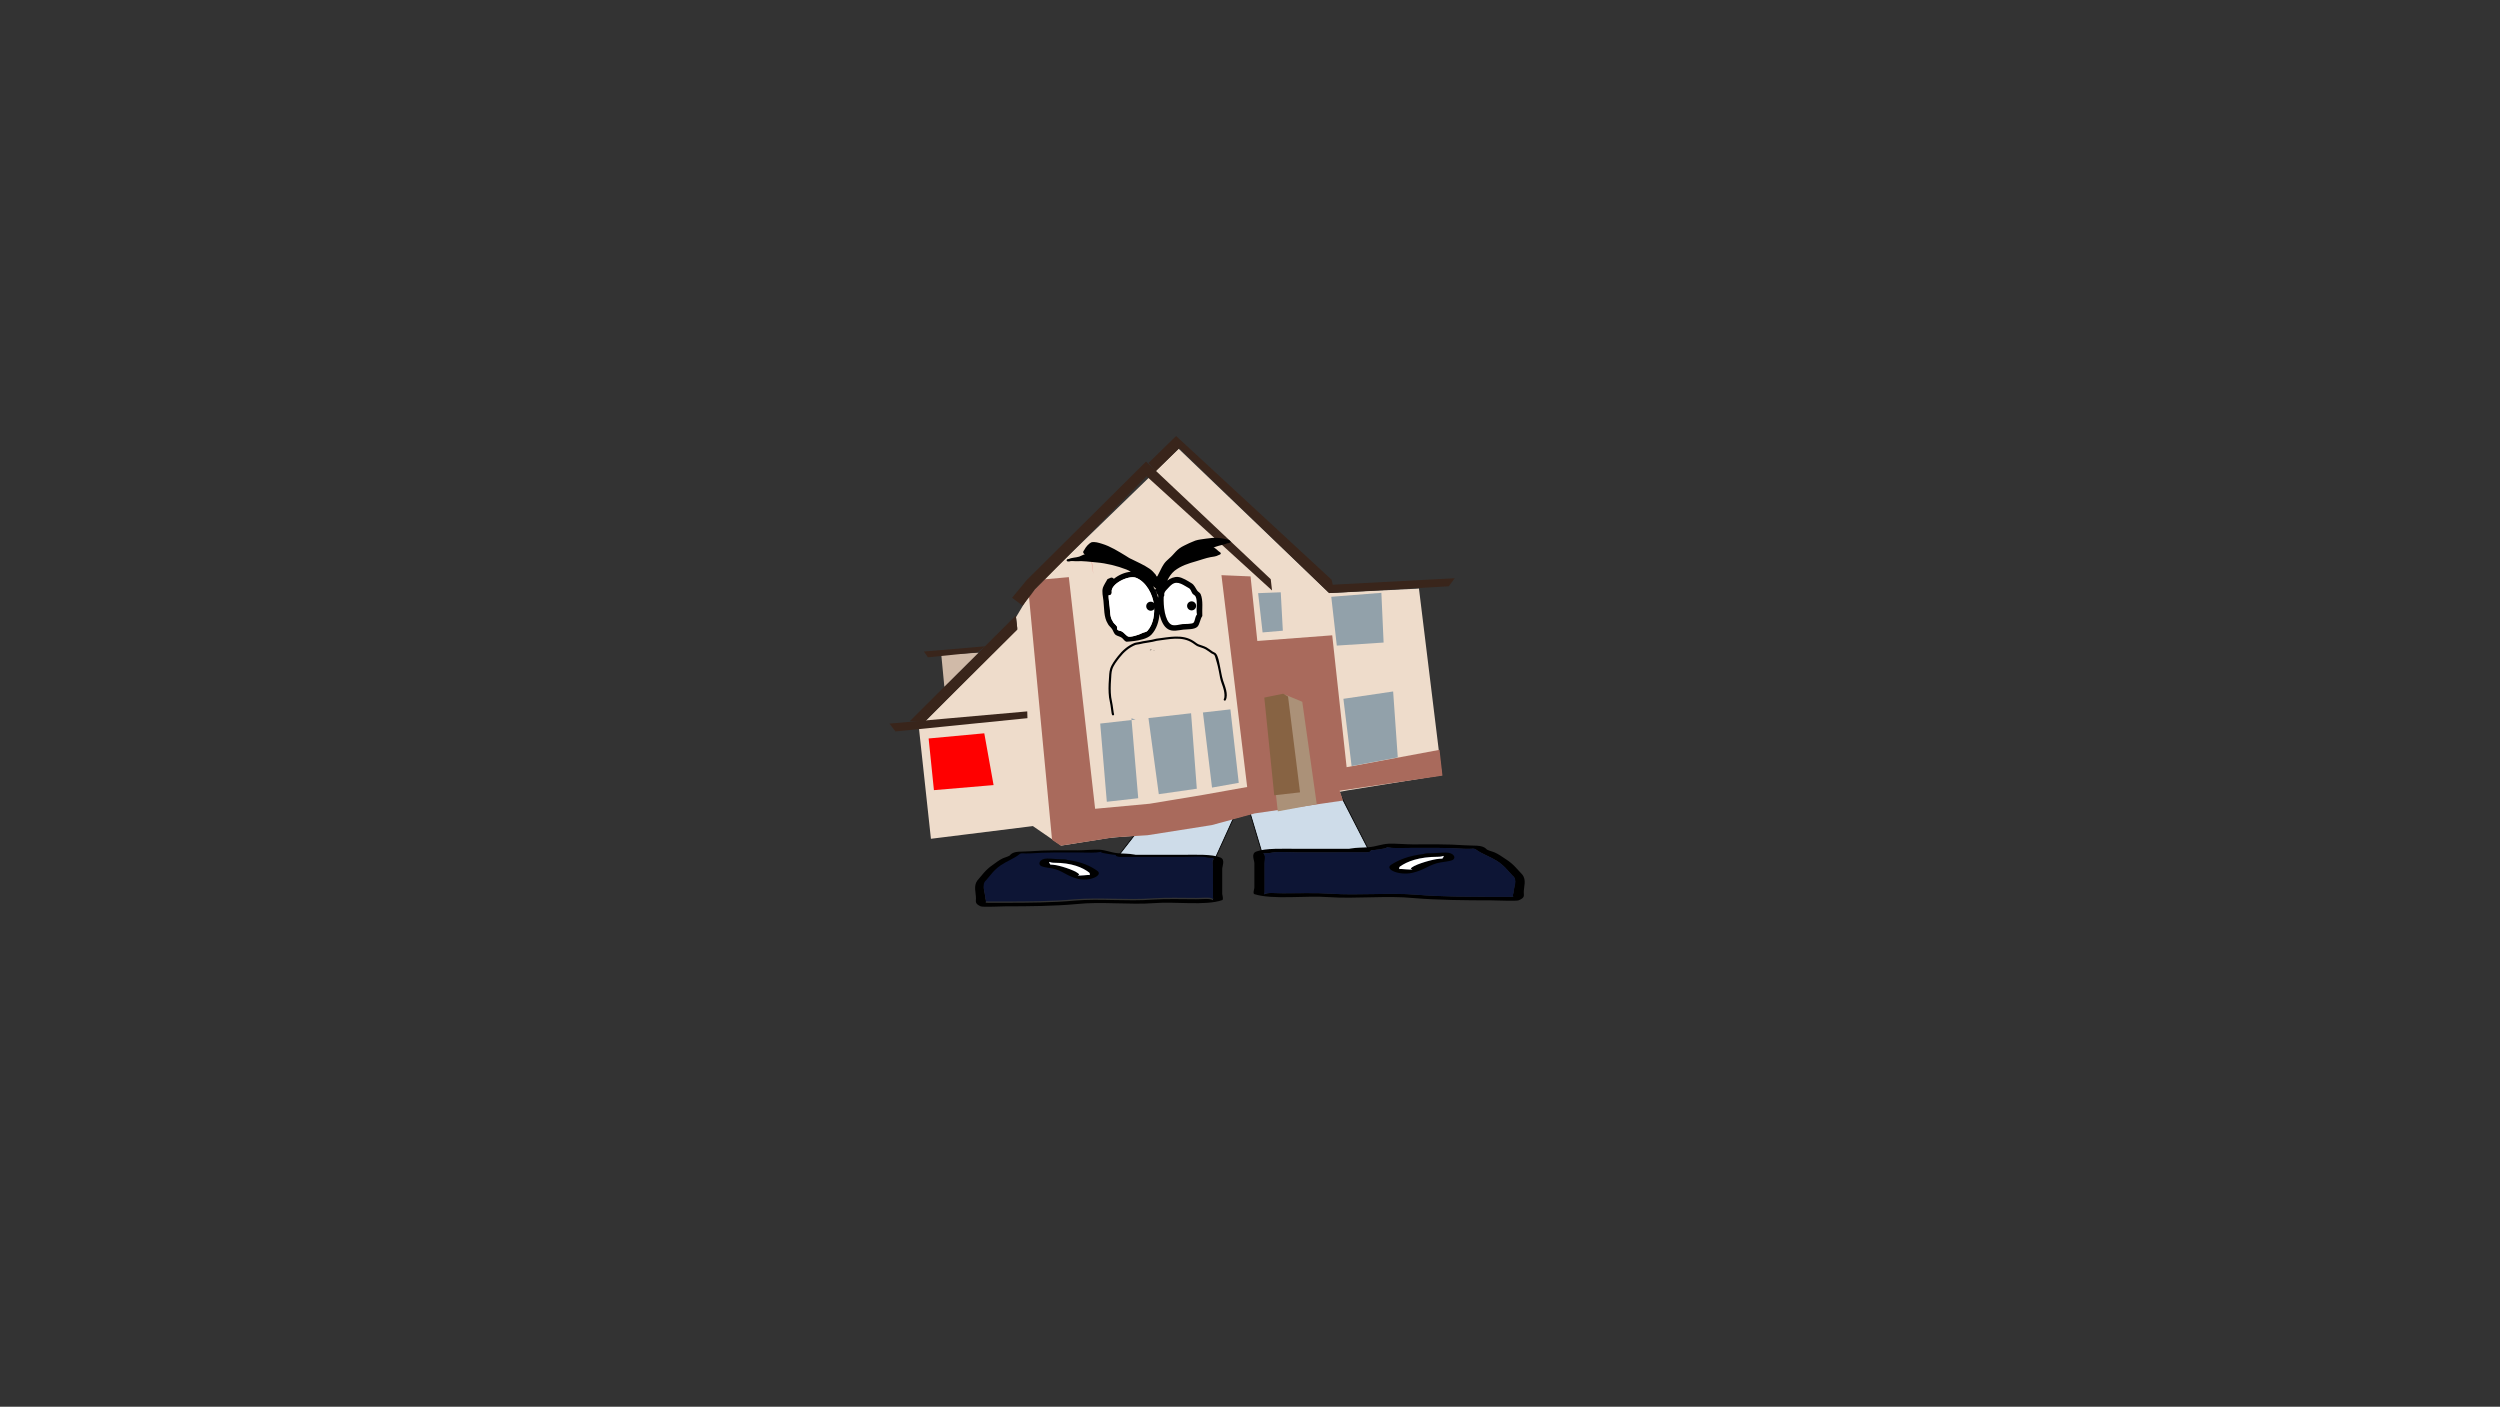 <svg version="1.1" xmlns="http://www.w3.org/2000/svg" xmlns:xlink="http://www.w3.org/1999/xlink" width="2878.25" height="1619.58" viewBox="0,0,2878.25,1619.58"><rect x="0" y="0" width="2878.25" height="1619.58" fill="#333333" stroke="none"/><g transform="translate(1119.125,629.79)"><g data-paper-data="{&quot;isPaintingLayer&quot;:true}" stroke-linejoin="miter" stroke-miterlimit="10" stroke-dasharray="" stroke-dashoffset="0" style="mix-blend-mode: normal"><path d="M-1119.125,989.79v-1619.58h2878.25v1619.58z" fill="none" fill-rule="nonzero" stroke="#000000" stroke-width="0" stroke-linecap="butt"/><path d="M333.363,350.641l-22.789,-76.25l108.25,0.675l38.742,75.575z" data-paper-data="{&quot;index&quot;:null}" fill="#cedce9" fill-rule="nonzero" stroke="#000000" stroke-width="1" stroke-linecap="round"/><path d="M467.862,348.258c-2.93,0.503 -5.81,0.79 -8.661,0.997c0.019,0.077 0.029,0.158 0.029,0.242c0,2.046 -5.965,2.046 -5.965,2.046c-26.344,0 -52.688,0 -79.031,0c-6.779,0 -23.647,-0.928 -28.647,0.296c-2.88,0.705 -4.942,0.635 -8.632,0.728c-0.417,0.01 -1.174,0.033 -1.844,0.046c3.568,0.874 1.844,8.951 1.844,11.208c0,9.549 0,19.099 0,28.648c0,1.705 0,3.411 0,5.116c0,0.682 -1.049,2.626 0,2.046c3.991,-2.204 11.78,-1.019 20.876,-1.023c17.93,-0.008 37.126,-0.666 54.736,0.441c32.157,2.206 66.731,-1.319 98.631,1.139c26.867,2.304 59.029,2.512 86.71,2.512c6.959,0 13.918,0 20.876,0c1.047,0 2.691,-0.048 4.393,-0.101c-1.712,-1.05 0.08,-3.588 0.08,-5.014c0,-5.328 5.205,-14.518 -1.185,-19.304c-5.647,-5.812 -9.22,-11.408 -18.432,-17.205c-6.797,-4.277 -17.378,-8.068 -23.001,-12.317c-2.726,-2.532 -5.167,-0.722 -14.046,-1.308c-19.646,-1.297 -39.35,-1.023 -59.646,-1.023c-7.398,0 -16.689,0.515 -23.859,0c-1.513,-0.109 -4.358,-0.513 -6.489,-0.844c3.899,1.034 -4.998,2.033 -8.737,2.675zM374.234,347.451c19.91,0 39.82,0 59.729,0c0.574,-0.099 1.149,-0.197 1.723,-0.296c7.565,-1.298 14.395,-0.954 20.876,-1.535c8.833,-0.792 14.116,-3.458 23.229,-4.093c5.235,-0.365 19.735,0.807 27.156,0.807c20.122,0 40.222,-0.395 59.646,1.023c10.912,0.797 20.133,-0.756 25.236,3.983c0.752,1.8 6.773,2.925 9.922,4.31c4.813,2.116 8.835,5.251 12.559,7.594c9.232,5.809 13.291,11.784 19.079,17.741c5.173,6.279 1.797,14.066 1.797,20.598c0,3.612 1.659,6.157 -5.965,9.208c-2.659,1.064 -27.219,0 -31.314,0c-28.552,0 -61.912,-0.259 -89.603,-2.634c-30.421,-3.051 -66.633,1.061 -98.077,-1.097c-25.339,-1.958 -64.451,3.258 -85.202,-3.431c-2.054,-0.662 0,-6.072 0,-7.162c0,-9.549 0,-19.099 0,-28.648c0,-3.193 -4.102,-10.815 2.121,-13.193c10.86,-4.149 31.185,-3.177 47.087,-3.177z" data-paper-data="{&quot;index&quot;:null}" fill="#000000" fill-rule="nonzero" stroke="none" stroke-width="1" stroke-linecap="butt"/><path d="M459.118,349.157c2.851,-0.207 5.766,-0.498 8.696,-1c3.739,-0.641 12.672,-1.642 8.772,-2.676c2.132,0.331 5,0.735 6.513,0.844c7.169,0.515 16.544,0.005 23.942,0.005c20.296,0 40.128,-0.245 59.774,1.052c8.879,0.586 11.338,-1.216 14.064,1.316c5.624,4.248 16.249,8.07 23.046,12.347c9.212,5.797 12.797,11.432 18.444,17.244c6.391,4.787 1.157,14.012 1.157,19.34c0,1.426 -1.804,3.972 -0.092,5.022c-1.702,0.053 -3.348,0.103 -4.395,0.103c-6.959,0 -13.93,0.006 -20.888,0.006c-27.681,0 -59.973,-0.172 -86.84,-2.476c-31.9,-2.458 -66.79,1.047 -98.947,-1.159c-17.61,-1.107 -36.86,-0.472 -54.79,-0.464c-9.096,0.004 -16.892,-1.186 -20.883,1.019c-1.049,0.579 -0.004,-1.367 -0.004,-2.049c0,-1.705 -0.01,-3.419 -0.01,-5.124c0,-9.549 -0.012,-19.156 -0.012,-28.705c0,-2.258 1.743,-10.354 -1.825,-11.228c0.669,-0.014 1.428,-0.037 1.844,-0.047c3.69,-0.092 5.757,-0.026 8.637,-0.731c5,-1.224 21.883,-0.305 28.662,-0.305c26.344,0 52.828,-0.041 79.172,-0.041c0,0 5.994,-0.004 5.994,-2.05c0,-0.084 -0.009,-0.165 -0.029,-0.242z" data-paper-data="{&quot;noHover&quot;:false,&quot;origItem&quot;:[&quot;Path&quot;,{&quot;applyMatrix&quot;:true,&quot;segments&quot;:[[[579.60736,595.76373],[0.95609,-0.20262],[0.00646,0.07548]],[[579.61718,596],[0,-0.08208],[0,2]],[[577.61718,598],[0,0],[-8.83333,0]],[[551.11718,598],[8.83333,0],[-2.27308,0]],[[541.51161,598.28885],[1.67648,-1.19621],[-0.96568,0.68904]],[[538.61718,599],[1.23739,-0.09027],[-0.13966,0.01019]],[[537.99901,599.04541],[0.22447,-0.0134],[1.19653,0.85421]],[[538.61718,610],[0,-2.20646],[0,9.33333]],[[538.61718,638],[0,-9.33333],[0,1.66667]],[[538.61718,643],[0,-1.66667],[0,0.66667]],[[538.61718,645],[-0.35177,0.56631],[1.33831,-2.15456]],[[545.61718,644],[-3.04994,0.00386],[6.01206,-0.00761]],[[563.97058,644.43107],[-5.90478,-1.08158],[10.78253,2.15651]],[[597.04254,645.54479],[-10.6965,-2.40266],[9.00888,2.25222]],[[626.11718,648],[-9.28168,0],[2.33333,0]],[[633.11718,648],[-2.33333,0],[0.35109,0]],[[634.59021,647.90091],[-0.5707,0.05184],[-0.57412,-1.02596]],[[634.61718,643],[0,1.39387],[0,-5.20707]],[[634.21982,624.13246],[2.14282,4.67827],[-1.8936,-5.6808]],[[628.03948,607.31672],[3.08887,5.66543],[-2.2791,-4.1802]],[[620.32688,595.27881],[1.8857,4.15235],[-0.91417,-2.47477]],[[615.61718,594],[2.9771,0.57275],[-6.58756,-1.26734]],[[595.61718,593],[6.8054,0],[-2.48058,0]],[[587.61718,593],[2.40395,0.50364],[-0.50743,-0.10631]],[[585.44122,592.1748],[0.71481,0.32365],[1.30749,1.01011]],[[582.51161,594.78885],[1.25365,-0.62682],[-0.98239,0.4912]]],&quot;closed&quot;:true}],&quot;index&quot;:null}" fill="#0d1535" fill-rule="nonzero" stroke="none" stroke-width="1" stroke-linecap="butt"/><path d="M542.735,356.659c0,-0.237 -0.083,-0.635 -0.162,-1.025c-0.307,0.158 -0.766,0.293 -1.355,0.408c-1.767,0.617 -4.448,0.617 -4.448,0.617c-22.719,0 -35.842,5.432 -43.873,11.147c-0.945,0.648 -0.861,1.429 -0.861,2.154c0,0.206 -0.057,0.534 -0.12,0.873c0.06,-0.109 0.21,-0.199 0.515,-0.256c1.349,-0.254 13.077,1.302 14.516,0.407c0.433,-0.269 -2.121,-0.32 -1.981,-0.623c1.732,-3.732 20.105,-9.377 29.136,-10.927c2.342,-0.402 4.979,-0.604 7.601,-0.697c-1.025,-0.548 1.031,-1.386 1.031,-2.077zM491.884,371.003c-0.135,0.727 -0.255,1.423 0.152,1.004c0.278,-0.286 -0.123,-0.688 -0.152,-1.004zM482.227,365.976c8.525,-5.513 19.862,-10.54 37.531,-12.519c1.66,-0.89 5.083,-0.89 5.083,-0.89h2.982c6.753,0 10.326,-0.807 17.579,-0.807c10.073,0 12.408,6.872 7.141,8.884c-3.324,1.27 -8.656,1.687 -13.106,2.45c-13.171,2.259 -18.058,8.752 -32.491,11.982c-15.296,3.424 -32.137,-4.011 -24.72,-9.1z" data-paper-data="{&quot;index&quot;:null}" fill="#000000" fill-rule="nonzero" stroke="none" stroke-width="1" stroke-linecap="butt"/><path d="M542.795,355.566c0.079,0.39 0.176,0.793 0.176,1.031c0,0.692 -2.032,1.542 -1.007,2.09c-2.621,0.093 -5.273,0.286 -7.616,0.688c-9.032,1.549 -27.493,7.166 -29.225,10.898c-0.141,0.304 2.13,0.534 1.697,0.803c-1.439,0.896 -13.269,-0.688 -14.618,-0.434c-0.305,0.058 -0.454,0.148 -0.514,0.257c0.063,-0.339 0.109,-0.672 0.109,-0.878c0,-0.725 -0.109,-1.52 0.835,-2.168c8.032,-5.714 21.628,-11.267 44.347,-11.267c0,0 2.693,0.004 4.46,-0.612c0.589,-0.115 1.048,-0.25 1.355,-0.408z" data-paper-data="{&quot;noHover&quot;:false,&quot;origItem&quot;:[&quot;Path&quot;,{&quot;applyMatrix&quot;:true,&quot;segments&quot;:[[[607.563,601.99816],[0.02649,0.38155],[-0.10299,0.15484]],[[607.10872,602.39727],[0.1976,-0.11227],[-0.59254,0.60273]],[[605.61718,603],[0,0],[-7.618,0]],[[590.90604,613.89443],[2.69308,-5.58508],[-0.31682,0.63364]],[[590.61718,616],[0,-0.70843],[0,0.20156]],[[590.57685,616.85325],[0.02106,-0.33136],[0.02013,-0.10671]],[[590.74964,616.60263],[-0.10238,0.05628],[0.45234,-0.24865]],[[595.61718,617],[-0.48256,0.87548],[0.14503,-0.26312]],[[594.95308,616.3906],[-0.04725,0.29671],[0.58086,-3.64773]],[[604.72276,605.71115],[-3.02833,1.51416],[0.78545,-0.39273]],[[607.27135,605.03032],[-0.87898,0.0905],[-0.34365,-0.53523]],[[607.61718,603],[0,0.6759],[0,-0.23192]]],&quot;closed&quot;:true}],&quot;index&quot;:null}" fill="#ffffff" fill-rule="nonzero" stroke="none" stroke-width="1" stroke-linecap="butt"/><path d="M166.859,357.538l35.411,-45.442l98.943,-0.406l-20.83,45.848z" data-paper-data="{&quot;index&quot;:null}" fill="#cedce9" fill-rule="nonzero" stroke="#000000" stroke-width="1" stroke-linecap="round"/><path d="M157.448,355.156c-3.417,-0.641 -11.55,-1.641 -7.986,-2.675c-1.949,0.331 -4.548,0.736 -5.932,0.844c-6.553,0.515 -15.045,0 -21.807,0c-18.551,0 -36.561,-0.274 -54.519,1.023c-8.115,0.586 -10.346,-1.224 -12.838,1.308c-5.14,4.248 -14.811,8.04 -21.024,12.317c-8.42,5.797 -11.685,11.393 -16.847,17.205c-5.841,4.787 -1.083,13.977 -1.083,19.304c0,1.426 1.639,3.965 0.074,5.014c1.556,0.053 3.058,0.101 4.015,0.101c6.361,0 12.721,0 19.082,0c25.301,0 54.698,-0.208 79.255,-2.512c29.158,-2.458 60.759,1.067 90.152,-1.14c16.096,-1.107 33.642,-0.449 50.03,-0.441c8.314,0.004 15.433,-1.181 19.081,1.023c0.959,0.579 0,-1.364 0,-2.046c0,-1.705 0,-3.411 0,-5.116c0,-9.549 0,-19.099 0,-28.648c0,-2.258 -1.577,-10.334 1.685,-11.208c-0.612,-0.014 -1.304,-0.036 -1.685,-0.046c-3.373,-0.092 -5.258,-0.023 -7.89,-0.728c-4.57,-1.224 -19.988,-0.296 -26.184,-0.296c-24.079,0 -48.158,0 -72.237,0c0,0 -5.452,0 -5.452,-2.046c0,-0.084 0.009,-0.165 0.027,-0.242c-2.606,-0.207 -5.239,-0.495 -7.917,-0.997zM243.027,354.348c14.535,0 33.113,-0.971 43.039,3.177c5.688,2.377 1.939,10 1.939,13.193c0,9.549 0,19.099 0,28.648c0,1.09 1.878,6.5 0,7.162c-18.967,6.689 -54.716,1.473 -77.877,3.431c-28.741,2.158 -61.84,-1.954 -89.646,1.097c-25.31,2.375 -55.803,2.634 -81.9,2.634c-3.743,0 -26.192,1.064 -28.622,0c-6.968,-3.051 -5.452,-5.597 -5.452,-9.208c0,-6.532 -3.085,-14.319 1.643,-20.598c5.291,-5.957 9.001,-11.932 17.439,-17.741c3.404,-2.343 7.08,-5.478 11.479,-7.594c2.878,-1.385 8.382,-2.51 9.069,-4.31c4.664,-4.739 13.093,-3.186 23.066,-3.983c17.754,-1.418 36.126,-1.023 54.519,-1.023c6.783,0 20.036,-1.172 24.821,-0.807c8.33,0.635 13.159,3.301 21.232,4.093c5.924,0.581 12.167,0.237 19.082,1.535c0.525,0.099 1.05,0.197 1.575,0.296c18.198,0 36.396,0 54.594,0z" data-paper-data="{&quot;index&quot;:null}" fill="#000000" fill-rule="nonzero" stroke="none" stroke-width="1" stroke-linecap="butt"/><path d="M165.44,354.469c-0.018,0.077 -0.026,0.158 -0.026,0.242c0,2.046 5.479,2.05 5.479,2.05c24.079,0 48.286,0.041 72.365,0.041c6.196,0 21.628,-0.919 26.198,0.305c2.632,0.705 4.521,0.639 7.894,0.731c0.381,0.01 1.074,0.033 1.686,0.047c-3.262,0.874 -1.669,8.97 -1.669,11.228c0,9.549 -0.011,19.156 -0.011,28.705c0,1.705 -0.009,3.419 -0.009,5.124c0,0.682 0.955,2.629 -0.004,2.049c-3.648,-2.204 -10.774,-1.015 -19.088,-1.019c-16.388,-0.008 -33.984,-0.642 -50.08,0.464c-29.392,2.206 -61.283,-1.299 -90.441,1.159c-24.558,2.304 -54.074,2.476 -79.375,2.476c-6.361,0 -12.732,-0.006 -19.093,-0.006c-0.957,0 -2.462,-0.05 -4.017,-0.103c1.565,-1.05 -0.084,-3.595 -0.084,-5.022c0,-5.328 -4.784,-14.553 1.058,-19.34c5.162,-5.812 8.438,-11.447 16.858,-17.244c6.213,-4.277 15.925,-8.099 21.065,-12.347c2.492,-2.532 4.74,-0.73 12.855,-1.316c17.957,-1.297 36.084,-1.052 54.635,-1.052c6.762,0 15.33,0.51 21.883,-0.005c1.383,-0.109 4.004,-0.513 5.953,-0.844c-3.564,1.034 4.601,2.034 8.018,2.676c2.678,0.503 5.342,0.793 7.949,1z" data-paper-data="{&quot;noHover&quot;:false,&quot;origItem&quot;:[&quot;Path&quot;,{&quot;applyMatrix&quot;:true,&quot;segments&quot;:[[[579.60736,595.76373],[0.95609,-0.20262],[0.00646,0.07548]],[[579.61718,596],[0,-0.08208],[0,2]],[[577.61718,598],[0,0],[-8.83333,0]],[[551.11718,598],[8.83333,0],[-2.27308,0]],[[541.51161,598.28885],[1.67648,-1.19621],[-0.96568,0.68904]],[[538.61718,599],[1.23739,-0.09027],[-0.13966,0.01019]],[[537.99901,599.04541],[0.22447,-0.0134],[1.19653,0.85421]],[[538.61718,610],[0,-2.20646],[0,9.33333]],[[538.61718,638],[0,-9.33333],[0,1.66667]],[[538.61718,643],[0,-1.66667],[0,0.66667]],[[538.61718,645],[-0.35177,0.56631],[1.33831,-2.15456]],[[545.61718,644],[-3.04994,0.00386],[6.01206,-0.00761]],[[563.97058,644.43107],[-5.90478,-1.08158],[10.78253,2.15651]],[[597.04254,645.54479],[-10.6965,-2.40266],[9.00888,2.25222]],[[626.11718,648],[-9.28168,0],[2.33333,0]],[[633.11718,648],[-2.33333,0],[0.35109,0]],[[634.59021,647.90091],[-0.5707,0.05184],[-0.57412,-1.02596]],[[634.61718,643],[0,1.39387],[0,-5.20707]],[[634.21982,624.13246],[2.14282,4.67827],[-1.8936,-5.6808]],[[628.03948,607.31672],[3.08887,5.66543],[-2.2791,-4.1802]],[[620.32688,595.27881],[1.8857,4.15235],[-0.91417,-2.47477]],[[615.61718,594],[2.9771,0.57275],[-6.58756,-1.26734]],[[595.61718,593],[6.8054,0],[-2.48058,0]],[[587.61718,593],[2.40395,0.50364],[-0.50743,-0.10631]],[[585.44122,592.1748],[0.71481,0.32365],[1.30749,1.01011]],[[582.51161,594.78885],[1.25365,-0.62682],[-0.98239,0.4912]]],&quot;closed&quot;:true}],&quot;index&quot;:null}" fill="#0d1535" fill-rule="nonzero" stroke="none" stroke-width="1" stroke-linecap="butt"/><path d="M89.012,363.557c0,0.692 1.879,1.53 0.943,2.077c2.396,0.093 4.806,0.295 6.947,0.697c8.255,1.549 25.048,7.194 26.631,10.927c0.129,0.304 -2.206,0.354 -1.81,0.624c1.315,0.896 12.035,-0.661 13.269,-0.407c0.279,0.058 0.416,0.147 0.471,0.256c-0.057,-0.339 -0.11,-0.667 -0.11,-0.873c0,-0.725 0.076,-1.506 -0.787,-2.154c-7.341,-5.714 -19.335,-11.147 -40.101,-11.147c0,0 -2.451,-0 -4.066,-0.617c-0.539,-0.115 -0.958,-0.25 -1.238,-0.408c-0.072,0.39 -0.148,0.788 -0.148,1.025zM135.353,378.904c0.372,0.419 0.262,-0.276 0.139,-1.004c-0.026,0.316 -0.393,0.718 -0.139,1.004zM144.318,372.873c6.779,5.089 -8.613,12.524 -22.595,9.1c-13.192,-3.23 -17.659,-9.723 -29.697,-11.982c-4.067,-0.763 -8.941,-1.18 -11.979,-2.45c-4.815,-2.012 -2.68,-8.884 6.527,-8.884c6.63,0 9.895,0.807 16.068,0.807h2.726c0,0 3.129,0 4.646,0.89c16.149,1.979 26.512,7.006 34.304,12.519z" data-paper-data="{&quot;index&quot;:null}" fill="#000000" fill-rule="nonzero" stroke="none" stroke-width="1" stroke-linecap="butt"/><path d="M88.957,362.463c0.281,0.158 0.7,0.293 1.238,0.408c1.615,0.617 4.077,0.612 4.077,0.612c20.766,0 33.193,5.552 40.534,11.267c0.864,0.648 0.764,1.444 0.764,2.169c0,0.206 0.042,0.539 0.1,0.878c-0.055,-0.109 -0.191,-0.199 -0.47,-0.257c-1.233,-0.254 -12.046,1.329 -13.361,0.434c-0.395,-0.269 1.68,-0.5 1.551,-0.803c-1.583,-3.732 -18.457,-9.349 -26.712,-10.898c-2.141,-0.402 -4.565,-0.596 -6.961,-0.688c0.937,-0.548 -0.92,-1.398 -0.92,-2.09c0,-0.237 0.088,-0.64 0.16,-1.031z" data-paper-data="{&quot;noHover&quot;:false,&quot;origItem&quot;:[&quot;Path&quot;,{&quot;applyMatrix&quot;:true,&quot;segments&quot;:[[[607.563,601.99816],[0.02649,0.38155],[-0.10299,0.15484]],[[607.10872,602.39727],[0.1976,-0.11227],[-0.59254,0.60273]],[[605.61718,603],[0,0],[-7.618,0]],[[590.90604,613.89443],[2.69308,-5.58508],[-0.31682,0.63364]],[[590.61718,616],[0,-0.70843],[0,0.20156]],[[590.57685,616.85325],[0.02106,-0.33136],[0.02013,-0.10671]],[[590.74964,616.60263],[-0.10238,0.05628],[0.45234,-0.24865]],[[595.61718,617],[-0.48256,0.87548],[0.14503,-0.26312]],[[594.95308,616.3906],[-0.04725,0.29671],[0.58086,-3.64773]],[[604.72276,605.71115],[-3.02833,1.51416],[0.78545,-0.39273]],[[607.27135,605.03032],[-0.87898,0.0905],[-0.34365,-0.53523]],[[607.61718,603],[0,0.6759],[0,-0.23192]]],&quot;closed&quot;:true}],&quot;index&quot;:null}" fill="#ffffff" fill-rule="nonzero" stroke="none" stroke-width="1" stroke-linecap="butt"/><path d="" data-paper-data="{&quot;index&quot;:null}" fill="#afa8a2" fill-rule="nonzero" stroke="#000000" stroke-width="2" stroke-linecap="butt"/><path d="" data-paper-data="{&quot;index&quot;:null}" fill="#afa8a2" fill-rule="nonzero" stroke="#000000" stroke-width="2" stroke-linecap="butt"/><g><path d="M423.334,281.842l2.89,8.175l-100.873,16.022l-50.137,13.537l-74.543,11.727l-42.121,3.47l-55.889,8.957l-32.636,-22.461l-117.383,14.625l-13.86,-127.935l113.278,-114.233l-1.465,-12.915l17.588,-29.467l169.717,-164.459l173.207,166.109l103.41,-5.191l26.333,214.821l-108.549,17.547z" data-paper-data="{&quot;index&quot;:null}" fill="#eedccb" fill-rule="nonzero" stroke="#000000" stroke-width="0" stroke-linecap="round"/><path d="M423.188,280.55l3.902,11.331l-101.665,14.804l-49.491,13.463l-73.897,11.654l-38.32,2.385l-61.701,9.616l-9.92,-6.724l-26.629,-280.849l18.114,-19.061l27.841,-2.504l30.256,266.702l62.786,-5.815l62.273,-10.335l50.004,-8.943l-29.63,-243.88l33.52,1.43l7.779,74.337l86.253,-6.515l16.57,151.829l106.964,-19.984l3.37,29.705z" data-paper-data="{&quot;index&quot;:null}" fill="#a96a5c" fill-rule="nonzero" stroke="#000000" stroke-width="0" stroke-linecap="round"/><path d="M24.773,274.077l-68.671,5.828l-6.094,-59.484l64.078,-5.961z" data-paper-data="{&quot;index&quot;:null}" fill="#ff0000" fill-rule="nonzero" stroke="#000000" stroke-width="0" stroke-linecap="round"/><path d="M307.042,271.488l-30.777,5.454l-10.463,-86.46l31.643,-3.59z" data-paper-data="{&quot;index&quot;:null}" fill="#92a1aa" fill-rule="nonzero" stroke="#000000" stroke-width="0" stroke-linecap="round"/><path d="M258.755,278.274l-43.766,6.273l-11.901,-87.605l49.078,-5.568z" data-paper-data="{&quot;index&quot;:null}" fill="#92a1aa" fill-rule="nonzero" stroke="#000000" stroke-width="0" stroke-linecap="round"/><path d="M183.496,197.203l7.82,91.992l-36.163,4.103l-7.6,-90.055l40.683,-4.615z" data-paper-data="{&quot;index&quot;:null}" fill="#92a1aa" fill-rule="nonzero" stroke="#000000" stroke-width="0" stroke-linecap="round"/><path d="M357.81,96.322l-23.321,1.992l-5.128,-45.204l26.05,-0.993z" data-paper-data="{&quot;index&quot;:null}" fill="#92a1aa" fill-rule="nonzero" stroke="#000000" stroke-width="0" stroke-linecap="round"/><path d="M473.823,109.978l-53.892,3.498l-6.374,-56.182l57.693,-4.583z" data-paper-data="{&quot;index&quot;:null}" fill="#92a1aa" fill-rule="nonzero" stroke="#000000" stroke-width="0" stroke-linecap="round"/><path d="M490.133,242.214l-53.159,9.955l-9.437,-77.419l57.254,-8.457z" data-paper-data="{&quot;index&quot;:null}" fill="#92a1aa" fill-rule="nonzero" stroke="#000000" stroke-width="0" stroke-linecap="round"/><path d="M63.782,197.048l-151.975,15.279l-6.911,-9.027l158.653,-14.074z" data-paper-data="{&quot;index&quot;:null}" fill="#39251b" fill-rule="nonzero" stroke="#000000" stroke-width="0" stroke-linecap="round"/><path d="M-71.856,200.663l122.232,-121.79l1.831,16.144l-106.98,106.324z" data-paper-data="{&quot;index&quot;:null}" fill="#39251b" fill-rule="nonzero" stroke="#000000" stroke-width="0" stroke-linecap="round"/><path d="M-31.9,160.809l-3.53,-36.882l42.914,-2.252z" data-paper-data="{&quot;index&quot;:null}" fill="#d0baa8" fill-rule="nonzero" stroke="#000000" stroke-width="0" stroke-linecap="round"/><path d="M6.119,121.176l-56.901,5.801l-4.68,-6.664l70.608,-6.048z" data-paper-data="{&quot;index&quot;:null}" fill="#39251b" fill-rule="nonzero" stroke="#000000" stroke-width="0" stroke-linecap="round"/><path d="M58.244,67.515l-12.15,-9.087l16.676,-20.206l137.557,-136.61l143.567,135.459l1.465,12.915l-144.419,-131.438l-128.456,130.345z" data-paper-data="{&quot;index&quot;:null}" fill="#39251b" fill-rule="nonzero" stroke="#000000" stroke-width="0" stroke-linecap="round"/><path d="M238.473,-113.835l-27.068,26.618l-8.276,-9.526l31.795,-31.078l179.019,165.449l1.305,5.739l140.438,-7.429l-6.797,9.274l-137.782,7.782z" data-paper-data="{&quot;index&quot;:null}" fill="#39251b" fill-rule="nonzero" stroke="#000000" stroke-width="0" stroke-linecap="round"/><path d="M351.974,304.327l-14.153,-130.518l22.455,-3.856l19.899,8.208l16.635,117.809z" data-paper-data="{&quot;index&quot;:null}" fill="#ab9178" fill-rule="nonzero" stroke="#000000" stroke-width="0" stroke-linecap="round"/><path d="M336.456,173.309l21.736,-4.428l5.606,3.289l13.819,110.28l-29.705,3.37z" data-paper-data="{&quot;index&quot;:null}" fill="#876343" fill-rule="nonzero" stroke="#000000" stroke-width="0" stroke-linecap="round"/><path d="M136.298,1.861c0.28,-0.032 0.434,0.092 0.466,0.371c0.666,9.604 1.62,19.249 2.858,28.934c-1.665,-9.705 -2.773,-19.474 -3.325,-29.306z" data-paper-data="{&quot;index&quot;:null}" fill="#ec8682" fill-rule="evenodd" stroke="none" stroke-width="1" stroke-linecap="butt"/><path d="M209.178,118.984c-0.01,-0.09 -0.029,-0.169 -0.054,-0.238c0.391,0.077 0.782,0.158 1.172,0.246c-0.374,0.056 -0.744,0.113 -1.112,0.172c0.003,-0.056 0.001,-0.115 -0.006,-0.18z" data-paper-data="{&quot;index&quot;:null}" fill="#000000" fill-rule="nonzero" stroke="none" stroke-width="1.5" stroke-linecap="butt"/><path d="M218.135,118.286c-0.131,0.002 -0.261,0.005 -0.392,0.008c-0.04,-0.039 -0.081,-0.077 -0.121,-0.116c0.172,0.034 0.343,0.07 0.513,0.108z" data-paper-data="{&quot;index&quot;:null}" fill="#000000" fill-rule="nonzero" stroke="none" stroke-width="1.5" stroke-linecap="butt"/><path d="M204.676,118.854c0.172,-0.231 0.356,-0.46 0.55,-0.687c0.694,0.07 1.388,0.158 2.083,0.264c-0.83,0.121 -1.713,0.262 -2.633,0.424z" data-paper-data="{&quot;index&quot;:null}" fill="#000000" fill-rule="nonzero" stroke="none" stroke-width="1.5" stroke-linecap="butt"/><path d="M220.522,57.292c0.855,-1.051 0.698,-2.496 0.698,-2.496c-0.454,-2.012 1.163,-4.169 2.602,-5.647c2.081,-2.136 3.98,-4.567 6.402,-6.307c6.628,-4.76 13.593,1.267 19.546,4.432c2.12,1.127 2.657,4.045 3.972,6.055c0.942,1.44 3.011,2.042 3.737,3.602c2.744,5.896 0.296,14.582 1.547,20.819c-2.499,2.96 -1.962,7.261 -4.006,9.508c-1.542,1.695 -10.098,1.309 -12.458,1.577c-3.643,0.413 -10.163,2.532 -13.504,0.464c-7.33,-4.538 -9.004,-21.974 -8.537,-32.007z" data-paper-data="{&quot;noHover&quot;:false,&quot;origItem&quot;:[&quot;Path&quot;,{&quot;applyMatrix&quot;:true,&quot;segments&quot;:[[[294.62969,131.79626],[0,0],[-0.73773,4.5866]],[[296.86586,146.88447],[-3.13239,-2.46806],[1.42761,1.12484]],[[303.07074,147.36859],[-1.69566,0],[1.09848,0]],[[308.85507,147.29945],[-0.79693,0.69884],[1.05622,-0.92623]],[[311.1769,143.15078],[-1.30276,1.2303],[-0.24958,-2.93173]],[[311.54241,133.54926],[0.95358,2.85265],[-0.25236,-0.75489]],[[310.01854,131.71082],[0.35787,0.71099],[-0.49943,-0.99221]],[[308.52107,128.7338],[0.91579,0.62866],[-2.57091,-1.76485]],[[299.81253,125.68511],[3.29437,-1.84203],[-1.204,0.67322]],[[296.55797,128.24121],[1.06768,-0.87344],[-0.73848,0.60412]],[[295.07731,130.69086],[-0.10397,-0.94843],[0,0]],[[294.62972,131.79626],[0.44759,-0.43854],[0,0]]],&quot;closed&quot;:true,&quot;fillColor&quot;:[0,0,0,1]}]}" fill="#ffffff" fill-rule="nonzero" stroke="none" stroke-width="0.5" stroke-linecap="butt"/><path d="M210.904,48.783c0.389,-0.468 0.816,-0.519 1.152,-0.448c-0.658,-0.71 -1.33,-1.32 -1.821,-1.748c-0.579,-0.505 -1.169,-1.003 -1.768,-1.495c0.8,1.312 1.54,2.661 2.217,4.034c0.05,-0.111 0.121,-0.226 0.219,-0.344zM177.781,25.922c-10.861,-4.229 -22.913,-7.188 -34.539,-8.208c-7.578,-0.665 -15.261,-1.823 -22.866,-1.398c-2.725,0.152 -6.174,-0.66 -8.698,0.336l-0.278,-0.118l-0.011,0.126l-1.345,-0.118c-0.688,-0.06 -1.196,-0.667 -1.136,-1.355c0.044,-0.497 0.373,-0.901 0.811,-1.063l1.178,-0.465l0.13,0.328c3.696,-1.968 8.205,-1.626 12.393,-2.95c1.777,-0.562 4.284,-2.221 6.475,-2.675c-0.301,-0.09 -0.581,-0.219 -0.815,-0.421c-0.633,-0.546 -1.169,-1.397 -1.142,-2.232c0.03,-0.915 0.863,-1.614 1.292,-2.422c1.839,-3.466 4.788,-7.115 8.395,-8.801c4.023,-0.763 8.048,0.585 11.881,1.742c9.884,2.983 18.807,8.683 27.619,13.99c2.211,1.332 3.918,2.687 6.337,3.646c7.025,3.497 14.372,6.694 20.91,11.122c2.356,1.595 5.267,4.563 7.056,6.853c0.499,0.639 0.547,1.777 1.311,2.05c0.629,0.224 0.925,-0.977 1.272,-1.547c0.412,-0.676 0.722,-1.41 1.083,-2.114c2.493,-4.833 4.501,-9.906 8.388,-13.897c2.302,-2.364 4.933,-4.292 7.173,-6.763c2.585,-2.852 5.067,-5.798 8.201,-8.095c3.413,-2.501 7.412,-3.995 11.137,-5.935c2.405,-0.814 4.621,-2.14 7.014,-2.924c3.912,-1.28 8.285,-1.616 12.331,-2.258c9.177,-1.458 17.381,-1.348 26.245,1.528l0.128,0.144l0.034,-0.049l1.257,0.873c0.368,0.245 0.594,0.679 0.552,1.15c-0.047,0.534 -0.424,0.961 -0.912,1.096l-1.96,0.591l-0.069,-0.227c-3.471,1.378 -7.268,2.156 -10.848,3.172c-1.234,0.35 -2.479,0.68 -3.672,1.152c-0.543,0.215 -1.051,0.568 -1.631,0.644c-0.186,0.024 -0.552,-0.105 -0.803,-0.209c2.31,1.089 4.353,2.853 6.233,4.657c0.866,0.831 2.621,1.423 2.477,2.614c-0.146,1.203 -1.993,1.384 -3.037,2c-2.443,1.442 -5.996,1.637 -8.736,2.153c-5.732,1.079 -10.83,3.081 -16.389,4.658c-9.015,2.557 -17.645,5.227 -25.133,11.075c-3.823,3.201 -6.272,7.07 -8.314,11.251c3.793,-2.821 8.214,-4.551 12.373,-4.167c4.967,0.459 11.579,4.73 15.717,7.328c2.93,1.839 4.39,5.367 6.269,8.271c1.044,1.614 3.253,2.371 4.024,4.132c3.206,7.325 1.466,17.475 1.944,25.268c-2.544,3.361 -2.869,9.426 -5.586,12.22c-3.398,3.494 -11.693,2.894 -16.23,3.409c-5.641,0.64 -12.163,2.616 -17.465,-0.401c-5.244,-2.984 -8.325,-9.917 -9.975,-17.637c-0.725,8.8 -3.522,17.716 -9.481,23.955c-4.395,4.602 -14.083,6.525 -19.997,7.196c-0.983,0.112 -8.286,1.034 -9.045,0.708c-1.977,-0.849 -3.079,-3.019 -4.775,-4.343c-1.994,-1.557 -4.732,-1.872 -6.877,-3.214c-2.317,-1.449 -2.959,-4.597 -4.45,-6.888c-1.486,-2.283 -4.051,-3.884 -5.067,-6.411c-4.594,-7.314 -3.94,-17.827 -4.905,-26.328c-0.52,-4.584 -2.02,-10.345 -0.587,-14.908c0.709,-2.26 3.852,-7.437 5.289,-9.889l4.096,-1.753c0,0 2.196,-0.249 3.145,1.491h0c5.539,-4.538 12.903,-7.703 19.583,-8.2c-1.597,-0.937 -3.214,-1.857 -4.981,-2.545zM214.246,55.753c-0.701,-0.431 -0.657,-1.04 -0.545,-1.405c-0.363,-0.27 -0.698,-0.542 -0.995,-0.759c-0.271,-0.806 -0.541,-1.613 -0.812,-2.419l-0.384,-0.29c1.122,2.496 2.041,5.048 2.742,7.575c0.025,-0.911 0.064,-1.79 0.116,-2.632c-0.04,-0.021 -0.081,-0.043 -0.123,-0.069zM157.209,55.596c0.029,4.193 0.747,8.585 1.349,13.888c0.615,5.42 0.217,11.144 3.297,15.686c0.846,2.504 3.512,3.977 4.952,6.194c0.62,0.954 -0.082,2.354 0.385,3.392c0.747,1.658 3.347,1.426 4.982,2.222c2.797,1.362 4.539,4.345 7.241,5.886c2.575,1.47 13.391,-2.125 15.779,-3.543c2.128,-1.263 5.148,-1.147 6.792,-2.997c6.962,-7.834 8.469,-20.028 7.315,-30.021c-1.319,-11.629 -8.772,-26.245 -20.615,-30.854c-8.441,-3.285 -29.542,7.15 -27.812,16.593c0,0 0.361,3.18 -2.819,3.541c-0.307,0.035 -0.589,0.037 -0.846,0.011zM220.622,57.333c-0.467,10.033 1.15,27.329 8.481,31.867c3.341,2.068 9.805,-0.059 13.447,-0.472c2.36,-0.268 10.867,0.137 12.409,-1.558c2.043,-2.247 1.478,-6.518 3.977,-9.478c-1.251,-6.237 1.189,-14.819 -1.555,-20.715c-0.726,-1.56 -2.78,-2.138 -3.722,-3.578c-1.315,-2.01 -1.822,-4.903 -3.942,-6.03c-5.953,-3.165 -12.822,-9.187 -19.45,-4.427c-2.422,1.74 -4.288,4.148 -6.368,6.284c-1.439,1.478 -3.038,3.611 -2.584,5.623c0,0 0.163,1.433 -0.692,2.484z" fill="#000000" fill-rule="nonzero" stroke="none" stroke-width="0.5" stroke-linecap="butt"/><path d="M157.113,55.547c0.257,0.025 0.539,0.022 0.846,-0.013c3.18,-0.361 2.828,-3.555 2.828,-3.555c-1.731,-9.444 19.473,-19.921 27.914,-16.636c11.843,4.608 19.388,19.32 20.708,30.95c1.154,9.993 -0.402,22.288 -7.363,30.122c-1.644,1.85 -4.686,1.745 -6.814,3.008c-2.388,1.418 -13.255,5.018 -15.831,3.549c-2.702,-1.542 -4.472,-4.532 -7.268,-5.894c-1.635,-0.796 -4.252,-0.573 -4.999,-2.231c-0.467,-1.038 0.228,-2.442 -0.392,-3.397c-1.44,-2.217 -4.128,-3.712 -4.973,-6.216c-3.081,-4.542 -2.703,-10.327 -3.318,-15.748c-0.602,-5.304 -1.309,-9.746 -1.337,-13.939z" data-paper-data="{&quot;noHover&quot;:false,&quot;origItem&quot;:[&quot;Path&quot;,{&quot;applyMatrix&quot;:true,&quot;segments&quot;:[[[265.57606,127.69148],[0,0],[-0.20539,1.92838]],[[265.47183,134.14484],[0,-2.46892],[0,2.52329]],[[266.16936,141.52604],[-1.17907,-2.24812],[0.25824,1.19512]],[[268.12233,144.63105],[-0.5463,-1.09389],[0.23515,0.47086]],[[268.12233,146.21],[-0.16061,-0.5012],[0.25666,0.80093]],[[270.29615,147.49099],[-0.70984,-0.45114],[1.21431,0.77171]],[[273.31707,150.57392],[-1.16125,-0.84945],[1.1069,0.80969]],[[280.7537,149.76825],[-1.17128,0.52707],[1.0438,-0.46971]],[[284.03149,148.74503],[-0.85188,0.76446],[3.608,-3.23768]],[[288.95882,135.32904],[0.00928,4.65271],[0,-5.41348]],[[281.09283,120.07399],[5.20266,2.73545],[-3.70841,-1.94978]],[[267.44553,126.25003],[-0.30296,-4.43043],[0,0]],[[265.96525,127.7303],[1.48027,0],[-0.14312,0]],[[265.57604,127.69146],[0.11679,0.025],[0,0]]],&quot;closed&quot;:true,&quot;fillColor&quot;:[0,0,0,1]}]}" fill="#ffffff" fill-rule="nonzero" stroke="none" stroke-width="0.5" stroke-linecap="butt"/><path d="M200.547,68.73c-0.324,-2.86 1.731,-5.442 4.591,-5.766c2.86,-0.324 5.442,1.731 5.766,4.591c0.324,2.86 -1.731,5.442 -4.591,5.766c-2.86,0.324 -5.442,-1.731 -5.766,-4.591z" data-paper-data="{&quot;index&quot;:null}" fill="#000000" fill-rule="nonzero" stroke="none" stroke-width="0.5" stroke-linecap="butt"/><path d="M247.603,68.334c-0.324,-2.86 1.731,-5.442 4.591,-5.766c2.86,-0.324 5.442,1.731 5.766,4.591c0.324,2.86 -1.731,5.442 -4.591,5.766c-2.86,0.324 -5.442,-1.731 -5.766,-4.591z" data-paper-data="{&quot;index&quot;:null}" fill="#000000" fill-rule="nonzero" stroke="none" stroke-width="0.5" stroke-linecap="butt"/><path d="M162.595,193.8c-1.208,0.32 -1.528,-0.889 -1.528,-0.889l-0.392,-1.493c-0.638,-5.941 -1.737,-12.298 -2.97,-18.232c-0.841,-7.137 -0.671,-13.725 -0.15,-20.881c0.291,-3.998 0.27,-8.304 1.48,-12.178c1.572,-5.033 5.633,-10.259 8.829,-14.38c5.14,-6.611 11.553,-12.308 19.456,-15.404c1.327,-0.52 2.824,-0.42 4.203,-0.778c6.771,-1.758 13.982,-2.096 20.705,-4.043c14.447,-1.666 29.975,-5.778 43.083,2.891c1.694,1.059 3.577,2.821 5.377,3.573c3.063,1.279 6.349,1.91 9.398,3.641c2.464,1.399 4.643,3.223 6.957,4.758c1.151,0.764 2.617,1.106 3.571,2.106c2.881,3.017 3.812,10.189 4.698,14.084c1.282,5.638 1.951,11.592 3.703,17.072c2.097,6.557 6.335,15.769 3.081,22.543c0,0 -0.567,1.114 -1.681,0.546c-1.114,-0.567 -0.546,-1.681 -0.546,-1.681c1.368,-2.46 0.61,-7.453 0.018,-10.183c-1.064,-4.903 -3.482,-9.485 -4.353,-14.403c-0.797,-4.496 -1.643,-8.874 -2.659,-13.34c-0.657,-2.893 -1.578,-5.686 -2.381,-8.54c-0.338,-1.2 -0.826,-3.465 -1.777,-4.472c-0.614,-0.65 -2.478,-1.267 -3.086,-1.67c-2.258,-1.496 -4.372,-3.282 -6.778,-4.646c-2.946,-1.67 -6.094,-2.229 -9.048,-3.477c-1.956,-0.826 -4.008,-2.661 -5.846,-3.81c-12.406,-8.247 -27.546,-4.175 -41.235,-2.543c-6.687,1.937 -13.863,2.281 -20.598,4.019c-1.044,0.27 -2.863,0.262 -3.916,0.687c-7.482,3.02 -13.477,8.305 -18.373,14.602c-3.01,3.862 -6.942,8.857 -8.417,13.59c-1.149,3.687 -1.096,7.81 -1.373,11.615c-0.507,6.96 -0.687,13.359 0.124,20.299c1.241,5.946 2.21,12.219 2.958,18.166l0.353,1.32c0,0 0.32,1.208 -0.889,1.528z" fill="#000000" fill-rule="nonzero" stroke="none" stroke-width="0.5" stroke-linecap="butt"/></g></g></g></svg><!--rotationCenter:1439.12503:809.78979-->